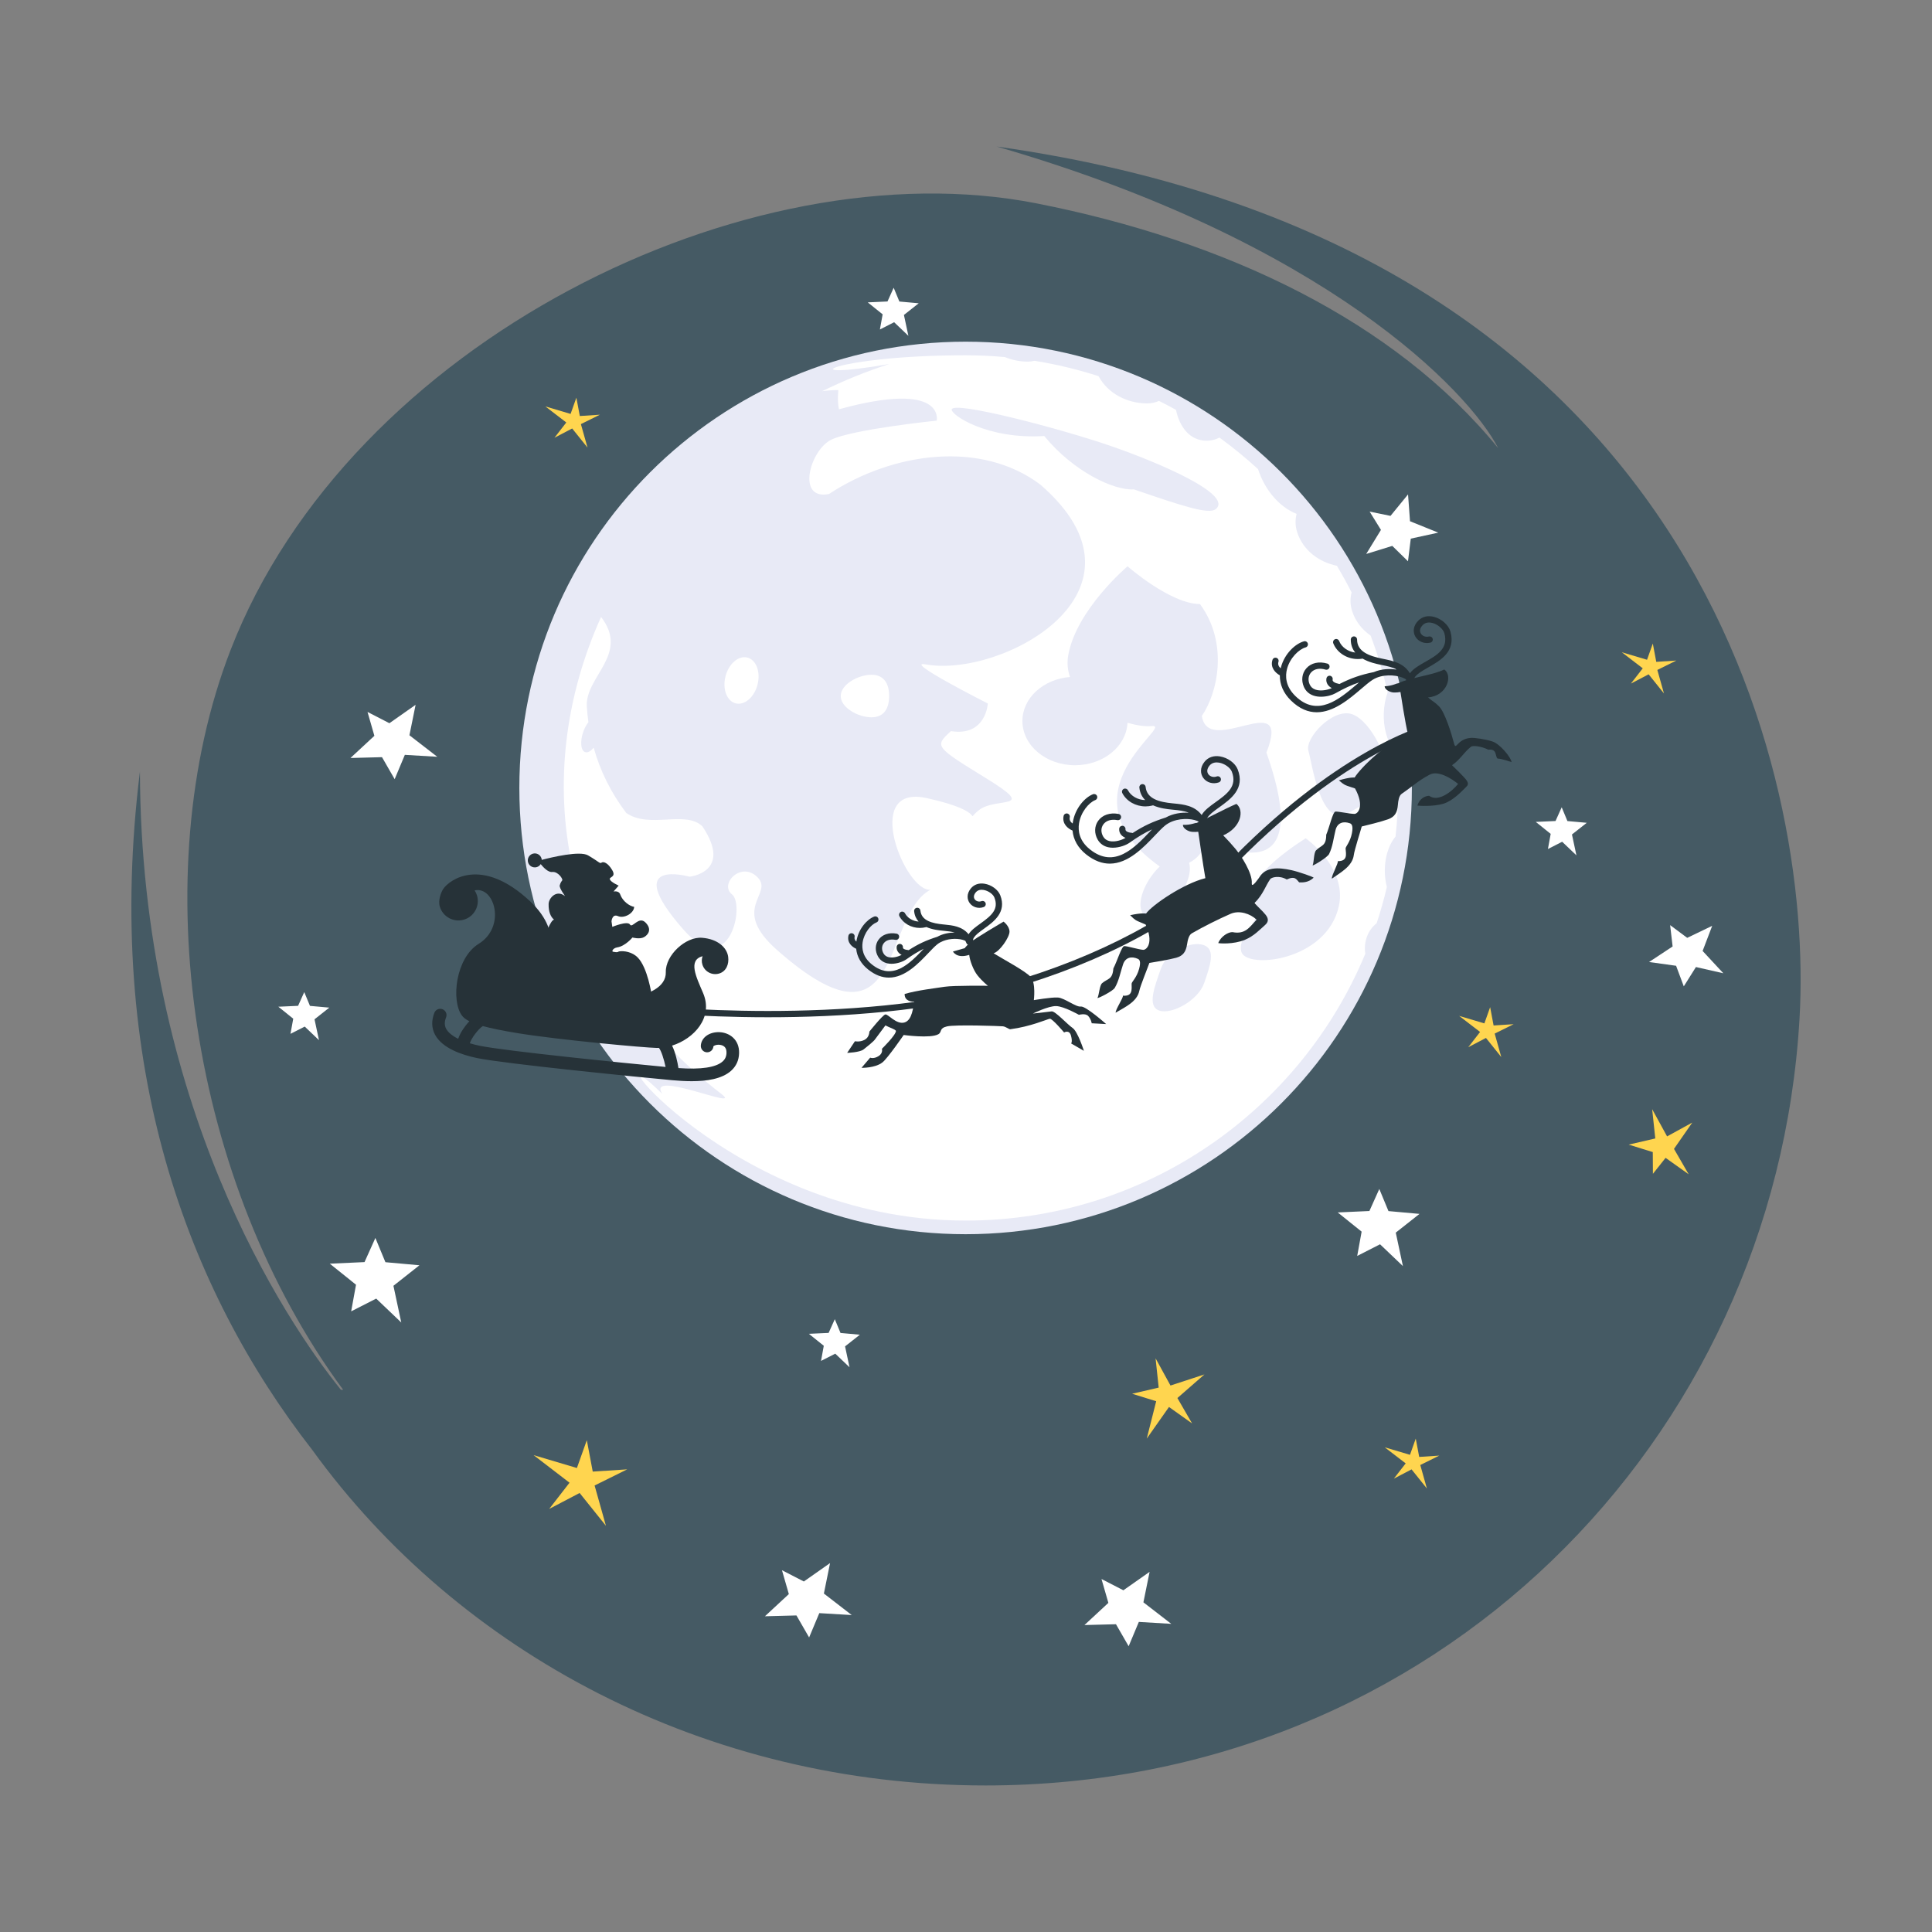 <?xml version="1.0" ?><!DOCTYPE svg  PUBLIC '-//W3C//DTD SVG 1.1//EN'  'http://www.w3.org/Graphics/SVG/1.1/DTD/svg11.dtd'><svg enable-background="new 0 0 1000 1000" height="1000px" version="1.1" viewBox="0 0 1000 1000" width="1000px" xml:space="preserve" xmlns="http://www.w3.org/2000/svg" xmlns:xlink="http://www.w3.org/1999/xlink"><rect x="0" y="0" width="1000" height="1000" fill="#808080" stroke="none"/><g id="Santa_Claus_x2C__reindeer_team_x2C__reindeer_x2C__sleigh_x2C__midnight_x2C__moon_x2C__Christmas"><path d="M515.906,75.848c170.379,49.219,244.428,126.679,259.549,156.101   c-53.732-65.896-141.016-107.404-238.953-126.686C386.636,75.755,180.974,177.19,119.323,336.506   c-44.909,116.053-20.458,276.146,58.293,382.846h-1.163c-29.117-36.1-103.523-148.048-104.028-320.01   c-18.777,151.863,24.323,267.922,89.271,351.227c75.844,104.78,203.573,173.583,348.379,173.583   c232.705,0,408.559-178.013,421.351-396.818C938.83,400.682,878.758,126.968,515.906,75.848z" fill="#455A64" id="XMLID_2242_"/><g id="XMLID_2223_"><polygon fill="#FFD54F" id="XMLID_2241_" points="623.422,711.401 609.42,723.619 617.007,736.752 605.066,728.257     593.553,744.623 598.445,725.273 585.985,721.408 599.739,718.221 598.123,703.065 605.842,717.147   "/><polygon fill="#FFD54F" id="XMLID_2240_" points="875.919,581.044 866.455,594.66 874.042,607.795 862.102,599.298     855.549,607.576 855.48,596.315 843.02,592.451 856.775,589.262 855.157,574.107 862.877,588.19   "/><polygon fill="#FFD54F" id="XMLID_2239_" points="861.259,358.918 853.323,349.025 844.149,353.826 850.283,345.922     839.445,337.607 852.504,341.49 855.491,333.1 857.278,342.573 867.662,341.899 857.838,346.765   "/><polygon fill="#FFD54F" id="XMLID_2238_" points="777.064,547.135 769.129,537.24 759.955,542.042 766.088,534.137     755.251,525.823 768.31,529.706 771.297,521.317 773.084,530.79 783.468,530.115 773.645,534.981   "/><polygon fill="#FFD54F" id="XMLID_2237_" points="738.555,770.44 730.619,760.547 721.445,765.349 727.578,757.444     716.74,749.129 729.8,753.012 732.787,744.623 734.573,754.096 744.957,753.42 735.134,758.287   "/><polygon fill="#FFD54F" id="XMLID_2236_" points="304.093,231.67 296.156,221.777 286.982,226.579 293.114,218.675     282.276,210.361 295.336,214.244 298.324,205.852 300.111,215.326 310.494,214.652 300.67,219.518   "/><polygon fill="#FFD54F" id="XMLID_2235_" points="313.636,789.758 300.012,772.771 284.264,781.016 294.789,767.448     276.186,753.17 298.604,759.838 303.734,745.435 306.801,761.695 324.625,760.54 307.762,768.893   "/><polygon fill="#FFFFFF" id="XMLID_2234_" points="215.118,364.801 211.92,380.572 226.332,391.709 209.547,390.71     204.274,403.299 197.721,391.907 181.4,392.334 193.78,380.851 190.225,368.502 201.548,374.334   "/><polygon fill="#FFFFFF" id="XMLID_2233_" points="429.641,809.043 426.441,824.814 440.854,835.952 424.068,834.953     418.797,847.541 412.241,836.148 395.923,836.576 408.301,825.094 404.747,812.744 416.069,818.577   "/><polygon fill="#FFFFFF" id="XMLID_2232_" points="595.029,813.594 591.829,829.364 606.242,840.501 589.457,839.503     584.186,852.091 577.63,840.699 561.313,841.125 573.69,829.642 570.135,817.294 581.458,823.127   "/><polygon fill="#FFFFFF" id="XMLID_2231_" points="734.728,628.31 722.446,638.004 726.143,655.326 714.309,644.041     702.489,650.07 704.779,637.497 692.402,627.561 708.802,626.815 713.923,615.412 718.666,626.858   "/><polygon fill="#FFFFFF" id="XMLID_2230_" points="217.101,654.901 203.638,665.527 207.691,684.518 194.719,672.147     181.762,678.756 184.27,664.972 170.701,654.078 188.68,653.26 194.295,640.764 199.49,653.312   "/><polygon fill="#FFFFFF" id="XMLID_2229_" points="475.527,156.975 467.871,163.018 470.178,173.815 462.801,166.782     455.432,170.54 456.858,162.702 449.144,156.508 459.367,156.043 462.561,148.937 465.515,156.071   "/><polygon fill="#FFFFFF" id="XMLID_2228_" points="821.301,425.882 813.646,431.925 815.951,442.724 808.573,435.69     801.205,439.448 802.632,431.61 794.916,425.415 805.14,424.951 808.334,417.844 811.287,424.979   "/><polygon fill="#FFFFFF" id="XMLID_2227_" points="170.449,521.546 162.793,527.589 165.1,538.387 157.723,531.353     150.354,535.112 151.781,527.274 144.064,521.079 154.289,520.615 157.482,513.508 160.436,520.643   "/><polygon fill="#FFFFFF" id="XMLID_2226_" points="445.059,690.845 437.402,696.887 439.708,707.687 432.332,700.652     424.963,704.411 426.39,696.573 418.674,690.378 428.898,689.913 432.091,682.807 435.046,689.941   "/><polygon fill="#FFFFFF" id="XMLID_2225_" points="728.799,255.904 729.822,269.79 744.434,275.696 730.217,278.793     728.771,290.511 720.643,282.557 707.15,286.727 714.775,274.268 708.926,264.811 719.724,267.019   "/><polygon fill="#FFFFFF" id="XMLID_2224_" points="886.231,479.208 881.27,492.215 891.995,503.764 877.81,500.537     871.527,510.536 867.54,499.884 853.553,497.936 865.743,489.889 864.458,478.844 873.3,485.426   "/></g><g id="XMLID_2211_"><g id="XMLID_2221_"><path d="M730.783,407.836c0,127.575-103.413,230.987-230.986,230.987     c-127.574,0-230.985-103.412-230.985-230.987c0-127.576,103.411-230.986,230.985-230.986     C627.37,176.85,730.783,280.26,730.783,407.836z" fill="#E8EAF6" id="XMLID_2222_"/></g><g id="Moon"><g id="crater3_1_"><path d="M723.731,407.837c0-5.295-0.19-10.544-0.554-15.748      c-2.687-3.96-4.702-8.428-5.909-12.998c-1.513-5.73-1.532-14.024,0.987-20.651c-2.274-10.093-5.234-19.926-8.819-29.452      c-4.397-3.057-7.878-7.363-9.608-12.793c-1.019-3.185-1.039-6.513-0.245-9.566c-2.383-4.689-4.913-9.288-7.606-13.779      c-9.271-1.896-17.563-7.988-20.581-17.446c-0.997-3.127-1.043-6.395-0.294-9.404c-9.598-3.917-16.705-13.134-19.942-23.188      c-6.333-5.812-13.004-11.26-19.976-16.322c-1.928,1.026-4.119,1.63-6.605,1.63c-8.809,0-14.094-7.258-15.888-15.986      c-2.892-1.612-5.835-3.139-8.802-4.626c-1.823,0.824-3.871,1.306-6.131,1.306c-10.185,0-20.318-5.048-25.131-14.103      c-10.707-3.458-21.764-6.133-33.105-7.96c-1.127,0.27-2.313,0.431-3.569,0.431c-4.058,0-8.103-0.818-11.813-2.355      c-6.7-0.606-13.483-0.928-20.342-0.928c-69.484,0-92.625,13.787-39.491,4.501c-12.138,3.931-23.726,8.657-34.735,14.078      c2.845-0.396,5.638-0.59,8.362-0.565c0,0-0.651,5.434,0.306,9.931c55.275-15.212,50.605,5.872,50.605,5.872      s-43.553,4.484-54.577,9.871c-11.026,5.39-18.22,31.46-1.224,28.122c33.381-21.9,79.004-27.83,109.479-4.847      c63.612,55.217-20.224,100.218-59.478,93.013c-12.147-2.229,32.247,20.254,32.247,20.254s-0.903,17.205-19.092,14.295      c-8.554,7.905-8.554,7.905,18.473,24.559c27.026,16.653,4.919,9.334-3.938,16.301c-8.857,6.968,7.07,1.36-27.038-6.185      c-34.11-7.547-11.063,48.788,1.921,47.41c-25.572,13.738-13.449,89.256-79.268,31.359c-24.908-21.909-1.732-28.956-10.15-37.688      c-8.418-8.731-20.148,3.377-13.287,8.783c6.859,5.406-1.412,45.393-25.361,17.98c-32.685-37.41,3.354-27.16,3.354-27.16      s22.611-2.292,6.611-26.138c-9.021-8.395-27.207,1.497-39.356-6.847c-8.124-10.716-13.617-22.102-16.882-33.832      c-1.47,1.832-3.099,2.779-4.41,2.33c-2.266-0.778-2.727-5.418-1.028-10.364c0.702-2.046,1.667-3.817,2.714-5.143      c-0.375-2.683-0.655-5.375-0.824-8.077c-0.97-15.525,22.267-27.027,7.383-46.376c-37.066,82.045-23.09,181.187,62.3,246.911      c11.978,9.222-39.323-13.335-30.577,0c-41.037-40.368,33.289,65.519,156.963,65.519c93.276,0,173.219-57.035,206.889-138.128      c-1.002-6.045,1.277-12.229,5.865-15.774c2.021-6.144,3.788-12.401,5.279-18.764c-2.322-8.889-0.823-19.76,4.484-26.086      C723.24,424.751,723.731,416.351,723.731,407.837z M540.498,225.685c-29.84,1.875-48.773-11.231-47.876-13.839      c1.485-4.325,55.882,9.914,81.637,18.761c25.755,8.848,64.259,25.412,55.011,32.908c-3.555,2.88-16.615-1.365-42.369-10.214      C576.666,253.956,555.797,244.286,540.498,225.685z M592.575,473.734c-4.023-2.841-2.572-11.812,3.233-20.034      c1.398-1.979,2.922-3.727,4.486-5.212c-53.598-38.077,8.669-74.052-4.206-72.684c-3.182,0.337-7.64-0.271-12.501-1.718      c-0.556,12.229-12.507,21.998-27.181,21.998c-15.026,0-27.208-10.245-27.208-22.886c0-11.913,10.822-21.695,24.646-22.783      c-1.213-3.426-1.636-7.144-0.942-11.134c4.097-23.618,30.719-46.171,30.719-46.171s22.099,19.458,37.491,19.553      c14.786,20.093,9.313,45.74,0.968,57.889c3.294,21.984,47.047-15.539,33.416,18.984c27.863,78.922-31.744,44.149-31.744,44.149      s0.755,8.348-8.31,12.899c1.35,4.05-0.506,10.95-5.067,17.405C604.566,472.212,596.599,476.574,592.575,473.734z       M623.279,508.807c-3.09,9-16.773,16.489-23.266,14.26c-6.49-2.229-2.275-12.595,0.815-21.595      c3.092-8.999,15.645-14.552,22.132-12.324C629.451,491.379,626.371,499.807,623.279,508.807z M693.012,468.919      c-6.177,28.658-48.005,32.901-50.508,23.698c-2.502-9.201,12.98-15.756,6.621-27.118c-6.359-11.36,26.717-31.595,26.717-31.595      S697.328,448.895,693.012,468.919z M717.071,401.866c-3.008,6.892-6.64,12.822-20.186,19.344      c-13.544,6.518-17.724-26.11-19.659-32.614c-1.938-6.502,12.68-22.337,22.619-18.922      C709.79,373.09,720.078,394.975,717.071,401.866z" fill="#FFFFFF" id="XMLID_2214_"/></g><g id="crater2_1_"><path d="M451.053,349.248c-6.755,0-15.896,4.932-15.896,11.016      c0,6.083,9.141,11.015,15.896,11.015c6.752,0,9.168-4.933,9.168-11.015C460.221,354.18,457.805,349.248,451.053,349.248z" fill="#FFFFFF" id="XMLID_2213_"/></g><g id="crater1_1_"><ellipse cx="383.597" cy="352.102" fill="#FFFFFF" id="XMLID_2212_" rx="12.227" ry="8.56" transform="matrix(0.248 -0.969 0.969 0.248 -52.51 636.591)"/></g></g></g><g id="XMLID_2194_"><path clip-rule="evenodd" d="M334.082,477.468    c-3.504-3.484-6.797,3.175-7.994,1.077c-1.196-2.097-9.157,1.198-9.157,1.198l-0.412-2.86c0,0,0.292-4.057,3.345-2.705    c3.052,1.351,8.189-1.323,8.391-4.788c-2.402-0.36-5.982-2.929-7.197-6.343c-0.677-2.254-3.502-1.596-3.502-1.596l2.668-3.068    c0,0-3.957-1.725-4.543-3.172c-0.585-1.445,3.468-1.041,1.178-4.889c-2.29-3.848-4.561-4.489-5.497-3.83    c-0.937,0.658-1.022-0.26-6.988-3.76c-4.243-2.491-18.798,0.986-23.958,2.336c-0.021-0.256-0.063-0.513-0.141-0.769    c-0.574-1.915-2.592-3.002-4.508-2.427c-1.915,0.575-3.001,2.595-2.426,4.509c0.574,1.915,2.593,3.001,4.509,2.426    c0.871-0.262,1.558-0.83,2.008-1.545c1.461,1.787,3.908,4.312,5.933,4.074c3.103-0.366,5.717,3.742,5.217,4.339    c0,0-0.936,1.082-1.298,2.577c-0.362,1.496,3.13,5.874,2.63,5.491c-4.421-3.397-8.289,1.132-8.377,4.122    c-0.122,4.238,1.215,6.883,2.807,8.123c-3.444,0.639-11.071,27.327-7.619,30.637c3.451,3.311,31.375,14.486,31.375,14.486    l26.732-6.328c0,0-2.016-13.947-7.184-19.198c-2.8-2.847-7.05-3.583-9.727-3.127c-0.972,0.732-2.256,0.204-2.869,0.2    c-1.128-0.008-0.305-1.904,1.959-2.289c4.169-0.591,7.912-5.117,7.912-5.117s3.775,1.049,5.99-0.191    C335.553,483.821,337.584,480.952,334.082,477.468z" fill="#263238" fill-rule="evenodd" id="XMLID_2210_"/><path d="M397.553,526.53c-37.223,0-64.426-2.935-64.964-2.994l0.36-3.239    c1.068,0.118,107.774,11.619,188.254-11.375c47.428-13.551,89.295-35.876,111.99-59.72    c57.836-60.758,102.846-73.215,103.293-73.333l0.836,3.149c-0.439,0.118-44.643,12.417-101.768,72.431    c-23.426,24.609-64.778,46.699-113.457,60.607C481.63,523.618,434.623,526.53,397.553,526.53z" fill="#263238" id="XMLID_2209_"/><path d="M372.439,534.25c-5.269-0.224-9.445,2.765-9.69,6.951    c-0.106,1.797,1.259,3.36,3.056,3.466c1.807,0.106,3.332-1.243,3.438-3.039c0.228-0.452,2.025-1.209,4.009-0.712    c1.93,0.483,2.839,1.802,2.78,4.03c-0.049,1.873-0.684,3.29-1.998,4.459c-3.493,3.108-11.184,4.26-22.87,3.429    c-0.48-3.047-1.476-7.9-3.294-11.631c11.319-3.557,21.452-14.506,16.069-27.159c-3.644-8.564-7.928-17.038-0.285-19.128    c-0.474,1.344-0.548,2.843-0.106,4.313c1.106,3.687,4.992,5.778,8.678,4.671c3.686-1.107,5.191-4.865,4.67-8.679    c-0.633-4.629-5.189-9.184-13.534-9.827c-8.513-0.657-18.994,9.051-18.739,17.821c0.446,15.338-37.156,17.29-48.299,8.457    c-17.115-13.57-2.452-27.045-22.117-45.33c-25.039-23.281-41.648-10.928-44.773-6.244c-1.158,1.736-2.772,5.885-1.785,9.17    c1.596,5.314,7.197,8.327,12.511,6.731c5.313-1.595,8.327-7.197,6.731-12.51c-0.285-0.953-0.704-1.826-1.223-2.617    c10.34-2.323,16.411,18.833,2.058,27.68c-11.876,7.32-14.351,29.362-8.627,37.094c0.741,1.001,1.878,1.973,3.849,2.951    c-0.336,0.352-0.656,0.708-0.959,1.057c-0.778,0.902-3.596,4.332-4.835,8.015c-3.052-1.516-5.2-3.27-6.217-5.154    c-0.923-1.715-0.938-3.646-0.046-5.903c0.66-1.674-0.16-3.566-1.832-4.228c-1.678-0.664-3.567,0.158-4.229,1.832    c-1.597,4.039-1.469,7.978,0.371,11.391c3.771,6.998,13.865,10.409,21.67,12.038c14.287,2.98,84.477,9.958,101.125,11.473    c3.055,0.277,6.506,0.513,10.018,0.513c7.65,0,15.59-1.118,20.354-5.354c2.678-2.383,4.084-5.464,4.181-9.157    C382.733,537.954,377.438,534.462,372.439,534.25z M243.188,539.998c0.719-2.57,4.418-7.473,6.732-8.909    c4.272,1.177,10.167,2.403,18.392,3.736c21.256,3.443,65.443,7.481,71.64,7.589c0.366,0.007,0.735,0,1.104-0.014    c1.146,1.271,2.658,5.949,3.449,9.847c-21.709-2.05-83.241-8.257-96.307-10.983C246.418,540.893,244.746,540.467,243.188,539.998z    " fill="#263238" id="XMLID_2206_"/><g id="XMLID_2202_"><path clip-rule="evenodd" d="M668.588,450.427     c-7.306-1.626-13.57-1.624-16.74,3.67c-0.106,0.158-4.143,6.097-3.924,3.075c0.383-5.281-5.615-14.474-8.346-17.673     c-2.51-2.938-3.758-4.369-6.447-7.113c9.229-4.012,11.058-12.959,6.836-16.295c-6.135,2.599-14.675,7.349-20.728,9.913     c-0.163-0.336-2.85,1.124-6.954,0.939c-0.11,1.609,2.061,2.972,3.64,3.417c1.579,0.444,4.283,0.166,4.283,0.166     s2.694,18.511,3.688,24.018c-11.508,2.866-27.653,13.999-30.699,18.313c0,0-2.271-0.475-8.247,0.855     c1.072,0.887,1.847,2.188,4.2,3.2c2.352,1.012,3.818,1.612,3.818,1.612c4.362,9.63,0.449,13.22-1.284,13.107     c-2.236-0.145-8.411-2.004-9.772-1.932c-1.363,0.072-3.625,7.699-5.64,11.579c-0.455,5.977-2.927,5.084-5.833,7.626     c-1.359,1.188-1.502,5.929-2.397,7.647c0.358,0.291,7.937-3.526,8.95-5.22c2.18-3.639,2.949-8.186,4.307-12.199     c1.23-3.634,4.39-4.307,7.67-2.826c0.778,0.351,1.69,1.271,0.648,5.12c-1.268,4.685-3.902,6.779-3.893,7.739     c0.032,2.989,0.607,6.638-4.543,6.192c0.496,0.787-3.851,7.147-3.728,8.813c4.618-2.814,11.097-5.545,12.265-11.36     c0.51-2.534,4.356-11.936,5.205-14.397c2.013-0.309,10.366-1.702,13.873-2.679c3.632-1.012,5.059-3.167,5.646-7.048     c0.296-1.945,0.852-4.678,2.438-5.594c6.075-3.504,13.595-7.252,20.016-10.078c4.594-2.021,10.291-0.07,13.51,3.007     c-3.632,3.869-5.813,7.76-12.47,6.448c-2.074-0.094-5.991,2.085-7.37,5.664c0.456,0.176,7.813,0.814,13.883-1.72     c4.608-1.924,7.602-5.219,10.363-7.635c1.894-1.656,1.794-3.359,0.291-5.264c-1.682-2.129-4.002-4.022-5.747-6.122     c4.522-4.54,5.6-8.771,8.126-12.373c0.635-0.907,4.624-2.083,8.546,0.198c4.489-2.063,5.108,0.177,6.409,1.488     c1.939,0.115,4.954,0.063,7.463-2.383C680.234,453.994,672.069,451.202,668.588,450.427z" fill="#263238" fill-rule="evenodd" id="XMLID_2204_"/><path d="M640.609,398.185c-1.269-3.216-5.125-6.023-9.168-6.674     c-3.225-0.519-6.025,0.424-7.882,2.653c-2.683,3.219-2.175,6.453-0.808,8.406c1.752,2.5,5.096,3.482,8.132,2.386     c0.846-0.305,1.284-1.238,0.979-2.085c-0.307-0.847-1.236-1.288-2.087-0.979c-1.931,0.697-3.611-0.13-4.355-1.192     c-0.892-1.271-0.657-2.893,0.642-4.452c1.398-1.677,3.416-1.752,4.861-1.52c2.838,0.456,5.822,2.543,6.654,4.652     c3.016,7.64-2.539,11.627-8.418,15.847c-1.454,1.043-2.826,2.029-4.049,3.07c-1.543,1.313-2.526,2.502-3.129,3.558     c-3.663-4.925-9.503-5.509-14.361-5.98l-0.847-0.084c-6.465-0.648-13.161-2.162-13.8-8.469c-0.09-0.896-0.886-1.549-1.785-1.457     c-0.895,0.091-1.548,0.89-1.456,1.784c0.284,2.81,1.441,4.892,3.026,6.467c-3.753-0.063-7.316-1.991-8.954-5.095     c-0.42-0.796-1.404-1.099-2.2-0.681c-0.796,0.42-1.1,1.406-0.681,2.202c2.253,4.269,6.96,6.849,11.966,6.849     c1.176,0,2.369-0.143,3.55-0.439c0.122-0.031,0.234-0.076,0.342-0.131c3.534,1.593,7.503,1.995,9.668,2.211l0.856,0.084     c2.767,0.269,5.58,0.545,8.003,1.578c-3.726-0.257-8.135,0.343-11.934,2.463c-6.544,2.052-11.436,4.322-17.127,8.023     c-0.129-0.046-0.264-0.083-0.407-0.094c-2.014-0.171-2.772-0.747-3.045-1.076c-0.271-0.328-0.263-0.647-0.258-0.711     c0.136-0.866-0.439-1.689-1.308-1.853c-0.879-0.167-1.735,0.414-1.902,1.299c-0.032,0.171-0.283,1.714,0.839,3.192     c0.568,0.748,1.374,1.322,2.393,1.729c-1.441,0.941-5.22,2.354-8.254,1.684c-1.506-0.333-2.593-1.115-3.324-2.393     c-1.21-2.115-1.184-4.434,0.072-6.204c1.438-2.028,4.1-2.854,7.305-2.258c0.886,0.163,1.734-0.42,1.898-1.305     c0.164-0.885-0.42-1.734-1.305-1.899c-4.436-0.821-8.384,0.515-10.556,3.576c-1.979,2.79-2.073,6.51-0.243,9.708     c1.181,2.061,3.064,3.429,5.449,3.955c0.784,0.174,1.597,0.25,2.411,0.25c3.414,0,6.878-1.344,8.585-2.553     c4.328-3.063,7.883-5.2,11.702-6.941c-0.313,0.326-0.618,0.645-0.942,0.987c-8.249,8.674-18.519,19.467-31.185,9.384     c-5.698-4.537-6.232-9.809-5.678-13.433c0.89-5.808,5.057-10.8,8.408-12.094c0.84-0.324,1.257-1.267,0.934-2.107     c-0.323-0.838-1.267-1.255-2.106-0.933c-4.232,1.634-9.334,7.32-10.455,14.64c-0.027,0.176-0.041,0.349-0.063,0.523     c-0.955-0.656-1.832-1.698-1.507-3.254c0.185-0.881-0.38-1.744-1.259-1.929c-0.875-0.181-1.746,0.379-1.929,1.26     c-0.859,4.098,2.202,6.537,4.623,7.571c0.417,4.699,2.814,8.969,7.002,12.303c4.321,3.44,8.425,4.809,12.274,4.809     c9.514-0.001,17.469-8.364,23.301-14.496c1.965-2.066,3.821-4.018,5.37-5.265c0.539-0.433,1.117-0.81,1.716-1.15     c0.133-0.054,0.256-0.122,0.365-0.206c4.824-2.555,11.154-2.361,14.422-1.022c0.247,0.101,0.451,0.201,0.636,0.298     c0.231,0.432,0.452,0.886,0.646,1.388c0.25,0.646,0.866,1.042,1.521,1.042c0.159,0,0.321-0.041,0.481-0.091     c0.08,0.003,0.16,0.006,0.241-0.003c0.071-0.008,0.138-0.028,0.205-0.045c0.212-0.028,0.423-0.083,0.619-0.199     c0.772-0.459,1.028-1.459,0.569-2.233c-0.453-0.762,0.663-2.513,2.712-4.258c1.12-0.954,2.439-1.901,3.836-2.905     C637.072,413.558,644.556,408.187,640.609,398.185z" fill="#263238" id="XMLID_2203_"/></g><g id="XMLID_2198_"><path clip-rule="evenodd" d="M761.398,381.922     c-7.471,0.491-7.709,7.044-8.828,2.729c-1.331-5.125-4.739-16.028-7.705-19.009c-2.727-2.739-2.836-2.127-5.727-4.658     c10.126-0.823,12.858-11.471,8.397-14.475c-5.919,3.06-18.138,4.208-23.979,7.226c-0.188-0.323-2.756,1.338-6.864,1.466     c0.014,1.613,2.282,2.806,3.891,3.129c1.609,0.322,4.284-0.161,4.284-0.161s2.553,16.746,3.964,22.162     c-11.259,3.734-24.965,17.571-27.674,22.104c0,0-2.3-0.302-8.157,1.48c1.138,0.802,2.008,2.042,4.431,2.872     c2.424,0.83,3.932,1.316,3.932,1.316c5.083,9.271,1.455,13.147-0.283,13.167c-2.24,0.025-8.539-1.358-9.892-1.183     c-1.354,0.176-3.028,7.953-4.739,11.975c0,5.993-2.532,5.293-5.236,8.048c-1.265,1.288-1.046,6.027-1.808,7.808     c0.38,0.263,7.646-4.12,8.526-5.885c1.895-3.796,2.317-8.386,3.366-12.492c0.949-3.718,4.048-4.628,7.432-3.402     c0.802,0.29,1.782,1.138,1.037,5.055c-0.909,4.768-3.376,7.058-3.292,8.014c0.258,2.978,1.11,6.571-4.059,6.52     c0.555,0.748-3.296,7.421-3.047,9.071c4.393-3.158,10.644-6.375,11.363-12.261c0.316-2.566,3.437-12.233,4.096-14.751     c1.982-0.462,10.204-2.487,13.628-3.729c3.544-1.286,4.802-3.543,5.093-7.458c0.147-1.961,0.493-4.729,2.005-5.763     c5.79-3.958,8.225-6.566,14.413-9.873c4.426-2.364,11.299,1.964,14.744,4.786c-3.327,4.135-10.345,9.555-14.988,6.148     c-2.076,0.065-4.988,1.382-6.091,5.056c0.47,0.142,8.339,0.643,13.583-0.987c4.771-1.482,9.418-6.364,11.988-8.983     c1.762-1.795-0.9-4.051-2.545-5.836c-1.838-1.995-3.183-3.119-5.083-5.08c4.384-3.053,5.885-6.397,9.794-9.561     c0.861-0.697,4.942-0.432,9.028,1.543c4.679-0.536,3.335,3.375,4.73,4.584c1.944-0.034,7.239,1.819,7.239,1.819     c-0.222-2.466-6.011-9.332-9.686-10.599C769.085,382.611,763.195,381.803,761.398,381.922z" fill="#263238" fill-rule="evenodd" id="XMLID_2200_"/><path d="M750.746,326.9c-0.926-3.331-4.468-6.523-8.422-7.591     c-3.156-0.854-6.039-0.206-8.116,1.818c-3.003,2.922-2.835,6.191-1.677,8.277c1.482,2.67,4.705,3.99,7.839,3.218     c0.872-0.216,1.405-1.099,1.189-1.972s-1.098-1.406-1.973-1.19c-1.991,0.492-3.577-0.504-4.207-1.639     c-0.755-1.356-0.354-2.945,1.1-4.359c1.567-1.526,3.581-1.389,4.995-1.007c2.775,0.75,5.525,3.135,6.133,5.319     c2.203,7.912-3.734,11.3-10.021,14.885c-1.555,0.886-3.022,1.724-4.347,2.632c-1.671,1.146-2.772,2.226-3.481,3.213     c-3.13-5.278-8.876-6.466-13.658-7.44l-0.835-0.171c-6.363-1.319-12.866-3.521-12.846-9.86c0.003-0.9-0.725-1.632-1.624-1.635     c-0.002,0-0.003,0-0.005,0c-0.897,0-1.626,0.726-1.629,1.624c-0.009,2.814,0.903,5.012,2.307,6.741     c-3.714-0.463-7.042-2.745-8.344-5.993c-0.336-0.837-1.283-1.242-2.119-0.906c-0.835,0.335-1.239,1.283-0.905,2.119     c1.978,4.931,7.123,8.136,12.703,8.136c0.682,0,1.371-0.048,2.061-0.147c0.123-0.018,0.24-0.051,0.352-0.094     c3.352,1.953,7.258,2.764,9.389,3.205l0.846,0.174c2.723,0.555,5.49,1.122,7.792,2.4c-3.681-0.643-8.128-0.505-12.126,1.209     c-6.72,1.359-11.82,3.108-17.866,6.196c-0.124-0.059-0.255-0.11-0.396-0.136c-1.984-0.378-2.68-1.031-2.915-1.386     c-0.238-0.355-0.196-0.672-0.184-0.734c0.225-0.847-0.264-1.725-1.108-1.978c-0.863-0.259-1.771,0.231-2.028,1.094     c-0.05,0.167-0.459,1.676,0.505,3.263c0.489,0.805,1.232,1.46,2.205,1.971c-1.538,0.786-5.446,1.795-8.393,0.813     c-1.462-0.487-2.461-1.378-3.056-2.725c-0.982-2.229-0.716-4.533,0.719-6.163c1.642-1.867,4.378-2.409,7.499-1.484     c0.861,0.254,1.769-0.237,2.024-1.101c0.256-0.862-0.237-1.77-1.1-2.024c-4.333-1.281-8.393-0.361-10.871,2.458     c-2.26,2.569-2.739,6.259-1.252,9.629c0.959,2.172,2.689,3.729,5.007,4.501c1.219,0.407,2.535,0.574,3.839,0.574     c2.921,0,5.776-0.842,7.34-1.72c4.622-2.596,8.379-4.352,12.358-5.686c-0.343,0.292-0.68,0.577-1.037,0.882     c-9.11,7.77-20.446,17.436-31.993,6.089c-5.196-5.104-5.18-10.402-4.25-13.948c1.488-5.684,6.153-10.216,9.621-11.155     c0.867-0.236,1.381-1.13,1.146-1.998c-0.236-0.87-1.133-1.383-1.998-1.147c-4.379,1.185-10.045,6.31-11.922,13.474     c-0.045,0.171-0.077,0.342-0.117,0.513c-0.879-0.752-1.643-1.88-1.156-3.393c0.274-0.857-0.197-1.774-1.055-2.049     c-0.858-0.275-1.772,0.198-2.049,1.053c-1.279,3.986,1.512,6.729,3.811,8.009c-0.074,4.718,1.866,9.214,5.686,12.965     c4.53,4.452,9.06,6.15,13.42,6.149c8.806,0,16.922-6.924,22.971-12.084c2.169-1.85,4.217-3.597,5.887-4.676     c0.581-0.375,1.196-0.691,1.83-0.968c0.135-0.041,0.263-0.094,0.379-0.164c5.064-2.041,11.34-1.189,14.453,0.482     c0.235,0.127,0.428,0.247,0.6,0.364c0.187,0.454,0.357,0.929,0.498,1.448c0.198,0.726,0.855,1.203,1.572,1.203     c0.115,0,0.231-0.022,0.348-0.047c0.065,0.008,0.129,0.019,0.195,0.019c0.007,0,0.014,0,0.02,0c0.041,0,0.082-0.009,0.122-0.013     c0.015,0.001,0.027,0.006,0.041,0.006c0.228,0,0.459-0.048,0.68-0.149c0.817-0.376,1.175-1.344,0.799-2.161     c-0.37-0.806,0.921-2.431,3.141-3.953c1.212-0.831,2.622-1.637,4.117-2.488C745.629,341.821,753.631,337.257,750.746,326.9z" fill="#263238" id="XMLID_2199_"/></g><g id="XMLID_2195_"><path clip-rule="evenodd" d="M511.356,510.239     c0,0-17.704-0.212-22.356,0.502c-4.65,0.715-14.277,1.827-20.759,3.738c-0.091,3.585,3.37,4.061,5.009,3.992     c-0.643,2.387-0.912,9.571-5.124,10.768c-4.212,1.196-8.468-4.469-9.886-4.159c-1.419,0.31-8.252,8.868-8.252,8.868     s0.043,2.968-2.504,4.275c-2.546,1.306-4.971,0.717-4.971,0.717l-4.021,6.02c0,0,6.471-0.192,8.516-1.788     c1.469-1.146,5.386-4.284,5.964-5.288c0.154-0.269,3.572-4.761,5.314-7.135c2.394,1.28,4.766,1.827,5.469,2.822     c-0.104,2.306-7.276,9.268-7.276,9.268s0.668,2.227-1.623,3.729c-2.601,1.704-4.447,0.866-4.447,0.866l-4.501,5.269     c0,0,7.125,0.188,10.914-2.867c2.711-2.184,10.923-14.13,10.923-14.13s13.755,1.917,17.892-0.366     c2.114-1.168,0.262-3.063,4.5-4.079c4.238-1.017,27.441-0.187,28.928-0.047c1.487,0.136,3.266,1.59,3.805,1.521     c10.508-1.339,19.247-5.245,20.498-5.438c1.254-0.192,7.409,7.104,7.409,7.104s2.701-1.652,3.58,1.693     c0.88,3.345,0.038,3.976,0.038,3.976l6.632,3.834c0,0-3.19-10.039-5.845-11.829c-2.655-1.79-9.053-8.864-10.842-8.59     c-1.789,0.275-9.716,1.125-9.716,1.125s7.997-3.975,12.044-3.863c4.045,0.111,11.77,4.51,11.77,4.51s3.365-0.92,4.755,0.551     c1.585,1.68,1.872,3.833,1.872,3.833l7.479,0.408c0,0-10.607-9.45-13.113-9.065c-2.505,0.385-8.469-4.469-11.889-4.675     c-3.42-0.208-12.427,1.358-12.427,1.358s1.11-8.869-1.56-11.938c-2.668-3.07-14.33-9.245-19.29-12.329     c3.089-0.75,8.335-8.33,8.253-11.248c-0.08-2.918-3.074-5.113-3.074-5.113s-15.127,8.824-17.536,11.025     c-2.408,2.201-2.518,2.676-2.518,2.676l-6.14,1.767c0,0,1.872,3.833,8.417,1.729c0.245,2.801,2.13,7.913,4.282,10.604     C508.569,508.115,511.356,510.239,511.356,510.239z" fill="#263238" fill-rule="evenodd" id="XMLID_2197_"/><path d="M517.715,463.339c-1.128-2.857-4.543-5.349-8.121-5.924     c-2.881-0.463-5.379,0.382-7.041,2.377c-2.404,2.887-1.943,5.796-0.71,7.556c1.577,2.249,4.582,3.13,7.305,2.149     c0.846-0.306,1.285-1.24,0.979-2.086c-0.305-0.846-1.24-1.284-2.085-0.979c-1.571,0.566-2.929-0.097-3.53-0.954     c-0.713-1.017-0.514-2.329,0.545-3.6c1.149-1.379,2.819-1.438,4.02-1.245c2.395,0.385,4.91,2.136,5.607,3.903     c2.375,6.022-1.32,9.254-7.23,13.497c-1.264,0.907-2.46,1.765-3.526,2.674c-1.229,1.047-2.052,2.006-2.597,2.875     c-3.291-4.137-8.453-4.642-12.419-5.026l-0.733-0.073c-5.523-0.554-11.243-1.839-11.783-7.156     c-0.09-0.896-0.891-1.546-1.784-1.456c-0.896,0.091-1.547,0.89-1.456,1.785c0.23,2.271,1.096,4.007,2.304,5.354     c-2.978-0.218-5.734-1.812-7.041-4.287c-0.419-0.795-1.405-1.1-2.201-0.681c-0.796,0.42-1.101,1.406-0.681,2.201     c1.993,3.775,6.153,6.057,10.575,6.057c1.038,0,2.09-0.125,3.131-0.386c0.084-0.021,0.161-0.053,0.238-0.086     c3.075,1.363,6.495,1.708,8.373,1.896l0.743,0.073c1.9,0.184,3.822,0.377,5.579,0.896c-2.936-0.003-6.193,0.603-9.059,2.198     c-5.649,1.774-9.888,3.737-14.796,6.92c-0.1-0.028-0.203-0.048-0.309-0.058c-1.891-0.16-2.702-0.773-2.671-1.313     c0.13-0.863-0.446-1.679-1.31-1.842c-0.888-0.166-1.735,0.416-1.902,1.3c-0.049,0.258-0.24,1.612,0.77,2.939     c0.443,0.583,1.042,1.048,1.781,1.402c-1.414,0.778-4.303,1.736-6.649,1.219c-1.243-0.275-2.141-0.92-2.743-1.973     c-1.008-1.76-0.988-3.686,0.051-5.151c1.197-1.689,3.431-2.372,6.123-1.872c0.889,0.165,1.735-0.421,1.899-1.305     c0.164-0.885-0.421-1.735-1.306-1.899c-3.936-0.729-7.44,0.464-9.375,3.191c-1.766,2.491-1.852,5.807-0.221,8.655     c1.055,1.843,2.738,3.065,4.869,3.536c0.693,0.153,1.41,0.22,2.131,0.22c3.015,0,6.074-1.186,7.581-2.253     c3.34-2.364,6.149-4.082,9.06-5.496c0,0.001-0.001,0.002-0.002,0.003c-7.099,7.463-15.932,16.749-26.771,8.123     c-4.863-3.872-5.32-8.366-4.847-11.454c0.761-4.964,4.31-9.224,7.161-10.325c0.84-0.324,1.258-1.267,0.933-2.106     c-0.323-0.839-1.264-1.257-2.106-0.933c-3.729,1.439-8.223,6.439-9.208,12.871c-0.005,0.03-0.007,0.06-0.011,0.09     c-0.643-0.534-1.149-1.309-0.925-2.382c0.185-0.881-0.38-1.745-1.26-1.929c-0.88-0.182-1.745,0.38-1.929,1.26     c-0.76,3.625,1.869,5.802,4.017,6.758c0.397,4.086,2.501,7.797,6.146,10.698c3.805,3.029,7.413,4.233,10.794,4.233     c8.326,0,15.272-7.304,20.366-12.66c1.699-1.787,3.304-3.473,4.636-4.547c0.442-0.355,0.918-0.673,1.414-0.959     c0.095-0.037,0.184-0.08,0.267-0.132c3.518-1.902,8.123-2.16,11.325-1.306c0.688,0.183,1.197,0.389,1.57,0.578     c0.187,0.353,0.364,0.721,0.521,1.127c0.25,0.646,0.866,1.042,1.521,1.042c0.142,0,0.283-0.041,0.426-0.08     c0.074,0.003,0.15,0.006,0.227-0.002c0.069-0.008,0.133-0.027,0.199-0.044c0.205-0.03,0.409-0.085,0.6-0.197     c0.773-0.459,1.028-1.458,0.569-2.233c-0.278-0.469,0.437-1.828,2.308-3.421c0.965-0.821,2.105-1.64,3.315-2.507     C514.353,477.089,521.199,472.174,517.715,463.339z" fill="#263238" id="XMLID_2196_"/></g></g></g></svg>